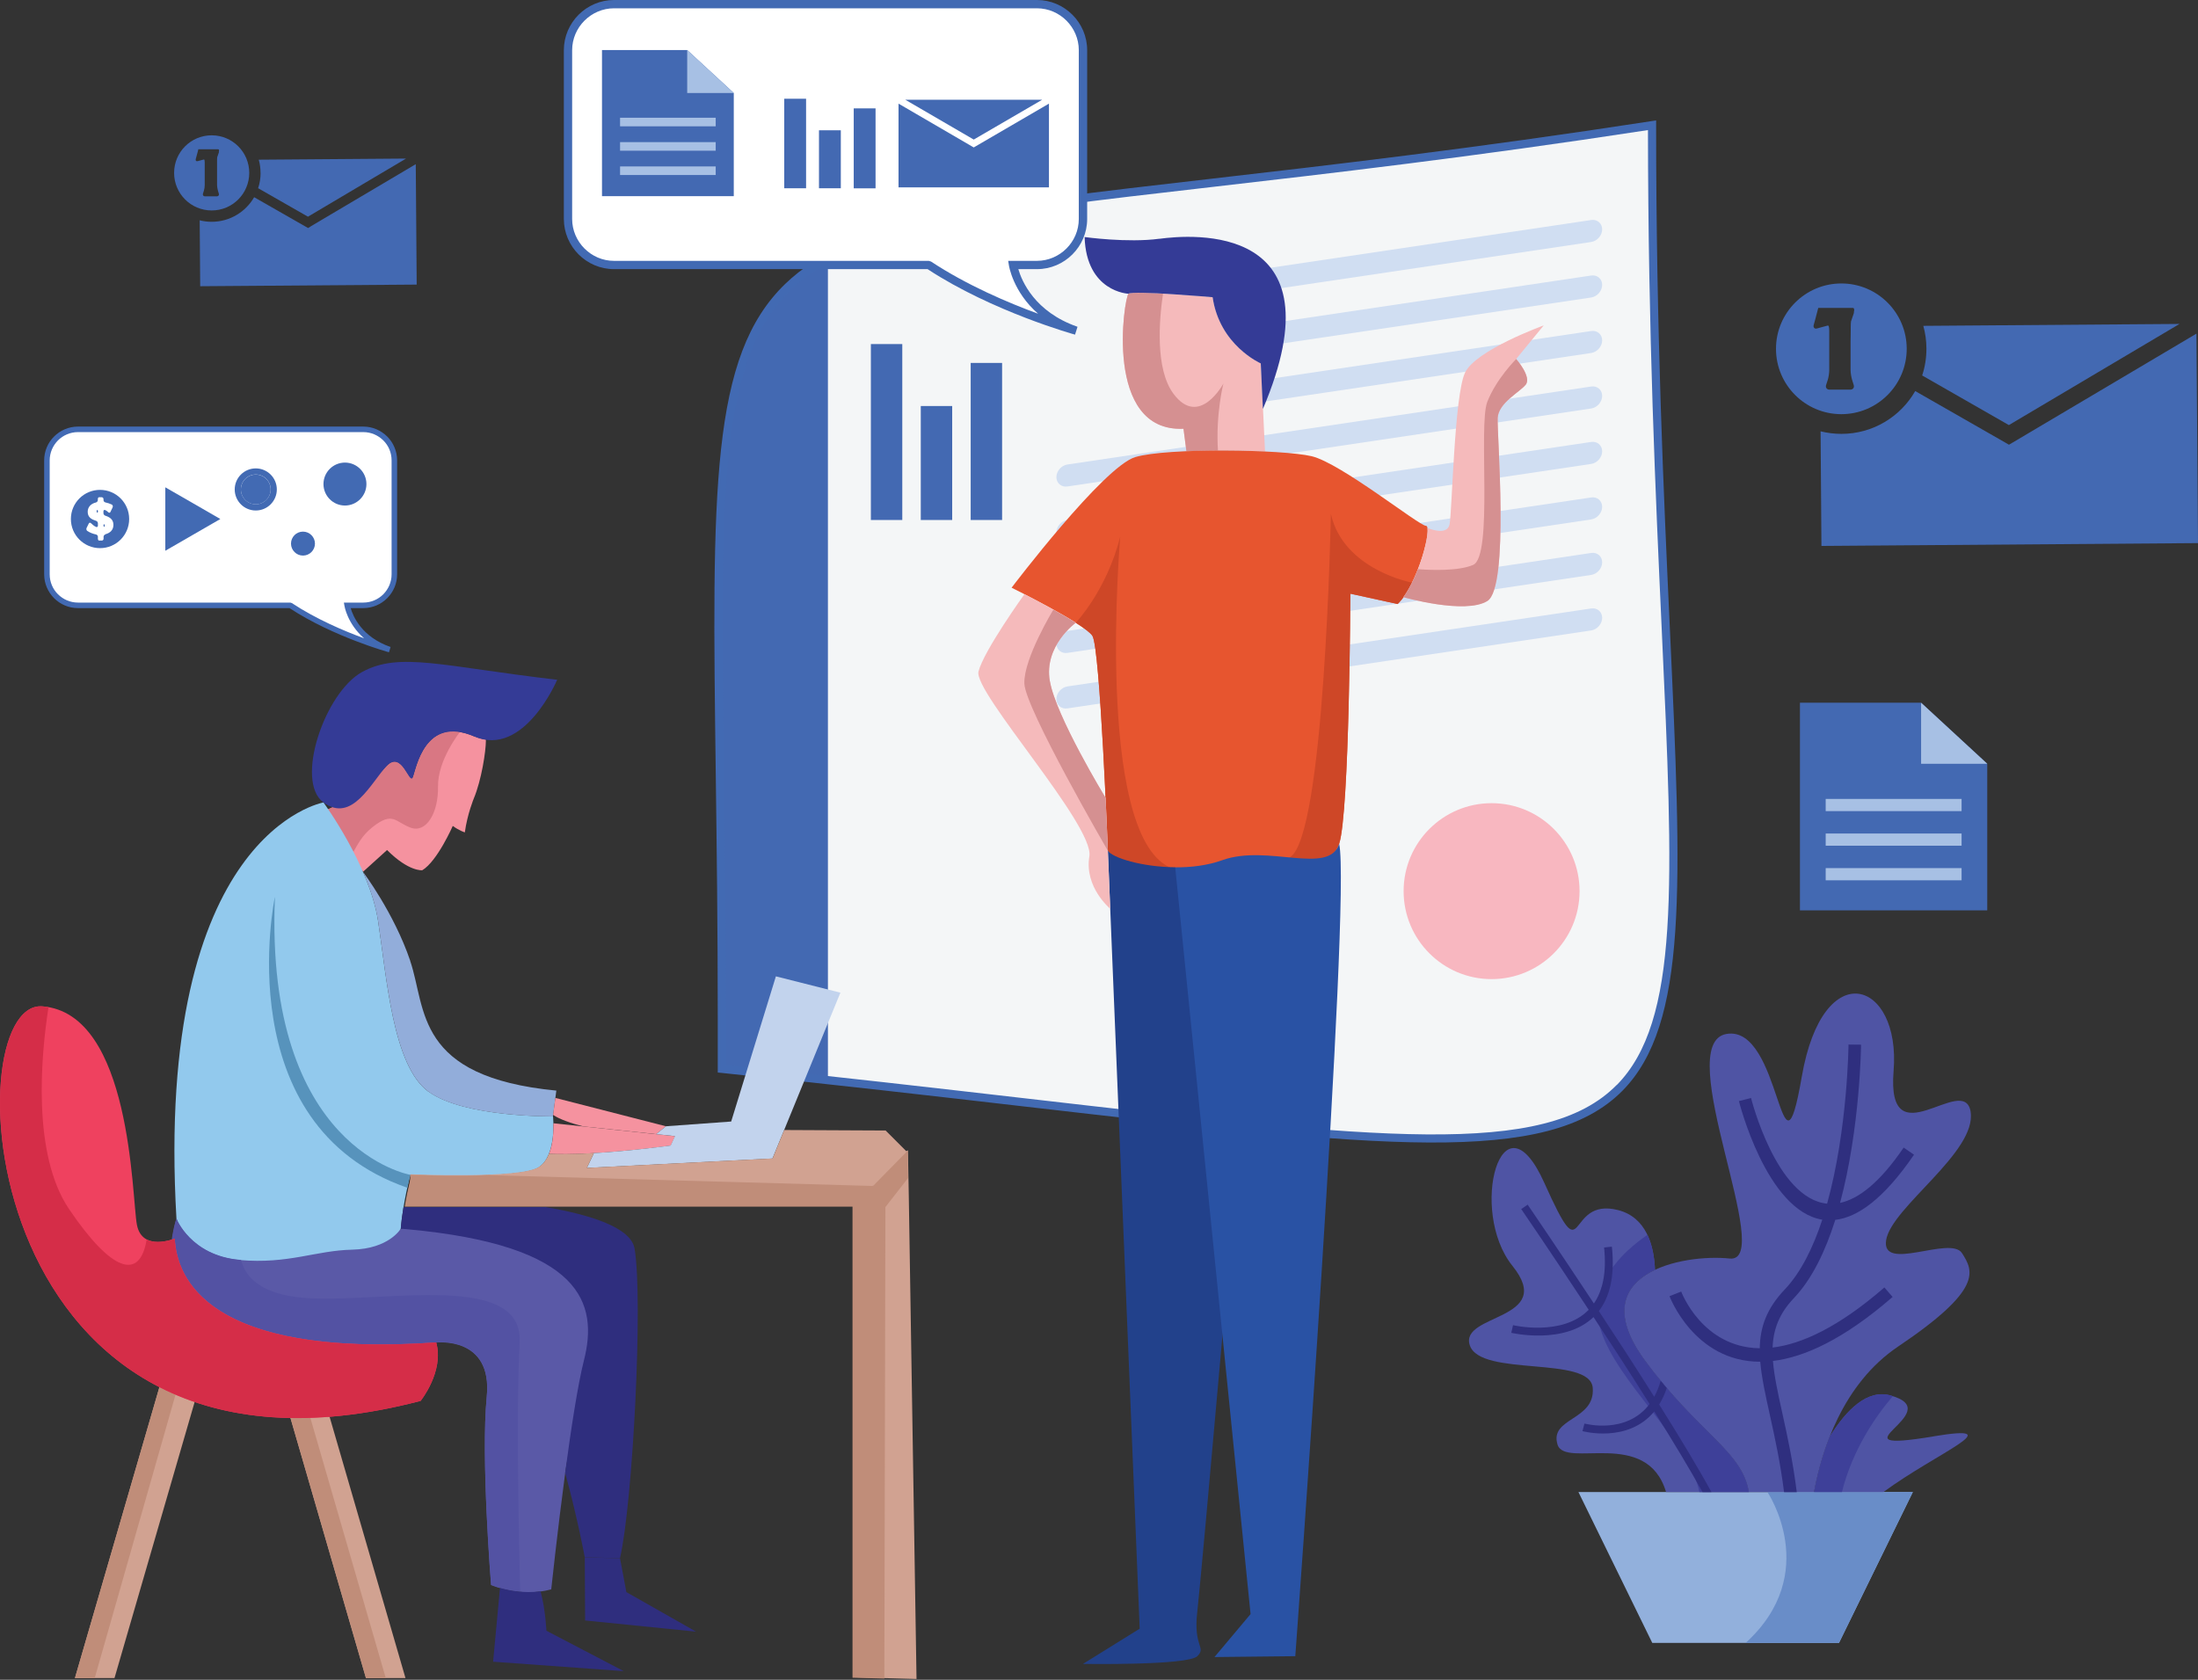 <?xml version="1.0" encoding="UTF-8"?> <svg xmlns="http://www.w3.org/2000/svg" id="Layer_2" data-name="Layer 2" viewBox="0 0 310.06 236.98"><rect x="0" y="0" width="310.06" height="236.98" fill="#333333" stroke="none"/><defs><style> .cls-1 { fill: #22418b; } .cls-1, .cls-2, .cls-3, .cls-4, .cls-5, .cls-6, .cls-7, .cls-8, .cls-9, .cls-10, .cls-11, .cls-12, .cls-13, .cls-14, .cls-15, .cls-16, .cls-17, .cls-18, .cls-19, .cls-20, .cls-21, .cls-22, .cls-23, .cls-24, .cls-25, .cls-26, .cls-27, .cls-28, .cls-29, .cls-30, .cls-31, .cls-32 { fill-rule: evenodd; } .cls-2 { fill: #5793bc; } .cls-3 { fill: #5a59a7; } .cls-4 { fill: #fff; } .cls-5 { fill: #343b96; } .cls-6 { fill: #2f2f7f; } .cls-7 { fill: #d97783; } .cls-8 { fill: #c08d79; } .cls-9 { fill: #92adda; } .cls-33, .cls-17 { fill: #a7c0e4; } .cls-10 { fill: #ce4727; } .cls-11 { fill: #92c9ed; } .cls-12 { fill: #d1a291; } .cls-13 { fill: #92b0dc; } .cls-14 { fill: #d59091; } .cls-15 { fill: #698dc8; } .cls-16 { fill: #4f54a4; } .cls-18 { fill: #ef415f; } .cls-19 { fill: #f5babb; } .cls-34, .cls-27 { fill: #4369b2; } .cls-20 { fill: #d0def2; } .cls-21 { fill: #3e4099; } .cls-22 { fill: #c2d3ed; } .cls-23 { fill: #d52d48; } .cls-24 { fill: #e7552f; } .cls-25 { fill: #f4f6f7; } .cls-35, .cls-29 { fill: #426ab3; } .cls-26 { fill: #f8b7c0; } .cls-28 { fill: #5352a3; } .cls-30 { fill: #2952a4; } .cls-31 { fill: #f5929f; } .cls-32 { fill: #2f2e7e; } </style></defs><path class="cls-12" d="M28.34,193.21c-.91-.37-5,2.92-5.85,2.48l-11.92,41.05h5.58l11.31-38.96c-.8-.27,1.64-4.26,.88-4.58Z"></path><path class="cls-12" d="M42.25,194.81c-.89,.03-.43,5.25-1.28,5.23l10.65,36.7h5.58l-10.71-36.88c-.99,.08-3.29-5.08-4.24-5.05Z"></path><path class="cls-8" d="M42.74,195.08c-.18-.18-.35-.28-.48-.27-.89,.03-.43,5.25-1.28,5.23l10.65,36.7h2.79l-10.64-36.71c.18-1.66-.25-3.36-1.04-4.94Z"></path><path class="cls-8" d="M22.49,195.69l-11.92,41.05h2.79l11.4-39.99s.67-1.13,1.38-2.71c-1.46,.83-3.14,1.91-3.65,1.65Z"></path><path class="cls-25" d="M101.83,143.92v6.88c165.89,17.23,131.21,30.78,131.21-133.13C86.26,40.29,101.83,10.87,101.83,143.92Z"></path><path class="cls-27" d="M101.83,143.92v6.88c5.18,.54,10.16,1.07,14.96,1.6V36.42c-19.59,10.71-14.96,34.95-14.96,107.5Z"></path><path class="cls-20" d="M224.46,78.01l-73.89,11c-.85,.13-1.55,.93-1.55,1.78s.7,1.45,1.55,1.32l73.89-11c.85-.13,1.55-.93,1.55-1.78s-.7-1.45-1.55-1.32Z"></path><path class="cls-20" d="M224.46,70.18l-73.89,11c-.85,.13-1.55,.93-1.55,1.78s.7,1.45,1.55,1.32l73.89-11c.85-.13,1.55-.93,1.55-1.78s-.7-1.45-1.55-1.32Z"></path><path class="cls-20" d="M224.46,85.84l-73.89,11c-.85,.13-1.55,.93-1.55,1.78s.7,1.45,1.55,1.32l73.89-11c.85-.13,1.55-.93,1.55-1.78s-.7-1.45-1.55-1.32Z"></path><path class="cls-20" d="M224.46,62.35l-73.89,11c-.85,.13-1.55,.93-1.55,1.78s.7,1.45,1.55,1.32l73.89-11c.85-.13,1.55-.93,1.55-1.78s-.7-1.45-1.55-1.32Z"></path><path class="cls-20" d="M224.46,31.04l-58.11,8.65c-.85,.13-1.55,.93-1.55,1.78s.7,1.45,1.55,1.32l58.11-8.65c.85-.13,1.55-.93,1.55-1.78s-.7-1.45-1.55-1.32Z"></path><path class="cls-20" d="M224.46,38.87l-58.11,8.65c-.85,.13-1.55,.93-1.55,1.78s.7,1.45,1.55,1.32l58.11-8.65c.85-.13,1.55-.93,1.55-1.78s-.7-1.45-1.55-1.32Z"></path><path class="cls-20" d="M224.46,54.53l-73.89,11c-.85,.13-1.55,.93-1.55,1.78s.7,1.45,1.55,1.32l73.89-11c.85-.13,1.55-.93,1.55-1.78s-.7-1.45-1.55-1.32Z"></path><path class="cls-20" d="M224.46,46.7l-58.11,8.65c-.85,.13-1.55,.93-1.55,1.78s.7,1.45,1.55,1.32l58.11-8.65c.85-.13,1.55-.93,1.55-1.78s-.7-1.45-1.55-1.32Z"></path><path class="cls-35" d="M233.62,17.67v-.68l-.67,.1c-25.24,3.89-45.67,6.24-62.2,8.14-33.06,3.8-50.63,5.82-59.96,14.8-10.59,10.19-10.35,29.06-9.82,69.29,.13,10.03,.28,21.39,.28,34.59v7.4l.52,.05c15.97,1.66,30.18,3.29,42.71,4.74,50.34,5.8,73.82,8.5,84.4-2.23,9.25-9.39,8.36-28.8,6.68-65.19-.87-18.79-1.94-42.13-1.94-71.03Zm-5.57,135.4c-10.17,10.32-33.48,7.64-83.44,1.88-12.34-1.42-26.3-3.03-42.2-4.68v-6.36c0-12.85-.15-24.41-.28-34.6-.52-39.89-.76-58.6,9.47-68.44,9.05-8.71,26.48-10.71,59.29-14.48,16.41-1.89,36.64-4.21,61.58-8.04,.02,28.54,1.08,51.71,1.94,70.4,1.66,36.06,2.55,55.3-6.35,64.33Z"></path><path class="cls-31" d="M66.91,103.89c-7.03-3.03-8.19,4.61-8.67,5.76-.48,1.15-1.52-3.88-3.7-1.58-10.23,10.8-14.93,3.58-9.72,13.64,.51,.98,5.79-.1,6.39,1.28,1.41-1.28,3.39-3.07,3.39-3.07,3.09,3.09,4.97,2.85,4.97,2.85,2.12-1.27,4.3-6.25,4.3-6.25,.91,.67,1.7,.91,1.7,.91,.36-2.61,1.27-4.79,1.27-4.79,1.09-2.61,1.7-6.67,1.7-8.13,0-.05,0-.11,0-.17-.53-.08-1.07-.23-1.63-.47Z"></path><path class="cls-7" d="M58.24,109.65c-.48,1.15-1.52-3.88-3.7-1.58-9.67,10.21-13.07,3.63-8.48,11.42,.37,.62,3.38-.17,3.81,.67,.59-1,1.15-2.27,2.7-3.49,2.85-2.24,3.15-.73,5.34,.09,2.18,.82,3.94-2,3.88-5.79-.06-3.77,3.07-7.67,3.1-7.71-5.24-.88-6.21,5.35-6.64,6.38Z"></path><path class="cls-5" d="M51.08,94.8c-5.27,2.91-9.52,15.4-5.46,18.4,4.06,3,6.73-2.82,8.91-5.12,2.18-2.3,3.21,2.73,3.7,1.58,.48-1.15,1.64-8.79,8.67-5.76,7.03,3.03,11.7-8,11.7-8-16.19-1.88-22.25-4-27.53-1.09Z"></path><path class="cls-11" d="M60.48,154.04c-5.09-3.64-5.94-16.25-7.15-24.13-1.21-7.88-7.7-16.7-7.7-16.7,0,0-23.89,4.15-20.74,58.72,0,0,1.93,6.42,8.85,7.03,6.91,.61,10.73-.73,15.95-.85,5.21-.12,6.85-4.77,6.85-4.77,.29-3.62,1.34-7.6,1.34-7.6,0,0,15.4,.67,18.07-1.03s2.06-7.22,2.06-7.22c0,0-12.43,.18-17.52-3.46Z"></path><path class="cls-2" d="M38.77,126.57s-6.79,32.14,18.68,40.99c.24-1.1,.43-1.82,.43-1.82,0,0-20.56-3.52-19.1-39.17Z"></path><path class="cls-9" d="M57.87,135.55c-2.3-6.79-6.66-12.54-6.66-12.54h0c.96,2.22,1.76,4.6,2.12,6.9,1.21,7.88,2.06,20.49,7.15,24.13,5.09,3.64,17.52,3.46,17.52,3.46l.48-3.64c-20.01-1.94-18.31-11.52-20.62-18.31Z"></path><path class="cls-3" d="M58.74,172.06c-.41-.04-1.79,1.32-2.21,1.29,0,0-1.64,2.83-6.85,2.95-5.21,.12-8.97,2.06-15.89,1.46-6.91-.61-8.91-5.82-8.91-5.82,0,0-4.6,13.7,10.62,18.37,5.46,1.68,14.85-.13,26.01-.9,0,0,8-.97,7.15,7.64-.85,8.61,.61,26.56,.61,26.56,0,0,4.12,1.82,8.49,.61,0,0,.86-8.11,1.98-16.51,.81-6.09,4.37-13.48,5.24-16.9,2.03-7.99-1.73-16.46-26.23-18.73Z"></path><path class="cls-28" d="M73.3,189.38c.61-10.67-21.71-4.97-31.77-6.43-5.22-.75-7.01-3.11-7.53-5.2l-.2-.02c-6.91-.61-8.91-5.82-8.91-5.82,0,0-4.87,13.77,8.57,18.69,5.5,2.02,15.79-.38,28.06-1.23,0,0,8-.97,7.15,7.64-.85,8.61,.61,26.56,.61,26.56,0,0,1.71,.76,4.1,.97,0,0-.68-24.5-.07-35.17Z"></path><path class="cls-32" d="M76.91,170.29h-19.99c-.16,.98-.31,2.03-.39,3.05h0c.32,.03,.63,.05,.95,.08,24.69,2.27,26.93,10.49,24.89,18.51-.87,3.44-1.83,9.74-2.65,15.87,1.74,6.29,2.77,11.9,2.77,11.9l4.97,.12c1.82-7.88,3.27-36.5,2.06-43.66-.5-2.97-6.17-4.78-12.61-5.88Z"></path><path class="cls-18" d="M61.51,189.39c-32.29,2.23-36.61-9.18-36.85-14.66h0s-4.62,1.92-5.35-1.96c-.73-3.88-.73-29.83-13.34-30.8-12.61-.97-9.7,72.15,53.36,55.66,0,0,3.35-4.16,2.2-8.25h-.01Z"></path><path class="cls-23" d="M61.51,189.39c-13.17,.91-21.68-.45-27.17-2.75-7.97-3.34-9.54-8.66-9.69-11.91h0s-2.35,.98-3.96,.13c-.96,5.84-4.92,4.61-10.94-4.27-5.26-7.76-3.97-21.67-2.91-28.5-.29-.05-.57-.09-.87-.11-12.61-.97-9.7,72.15,53.36,55.66,0,0,3.35-4.16,2.2-8.25h-.01Z"></path><path class="cls-31" d="M77.43,162.78c6.38,.33,17.19-1.16,17.19-1.16l.61-1.33-17.16-1.82c.02,1.08-.04,2.86-.63,4.32Z"></path><path class="cls-31" d="M78.03,157.29c.89,.61,2.47,1.16,4.24,1.62l10.29,1.09,1.38-1.11-15.6-4-.32,2.4Z"></path><path class="cls-22" d="M103.16,158.22l-9.22,.67-1.38,1.11,2.65,.28-.61,1.33s-5.41,.75-10.83,1.07l-.99,2.09,26.19-1.33,9.58-23.4-9.1-2.3-6.31,20.49Z"></path><path class="cls-12" d="M127.84,162.4l-2.91-2.91-14.31-.07-1.64,4.01-26.19,1.33,.99-2.09h.02c-2.25,.13-4.5,.19-6.38,.1l-.03,.07h0s0,.02,0,.02c-.02,.04-.04,.08-.05,.12h0s0,0,0,0h0c-.02,.05-.04,.09-.06,.13h0s0,0,0,0h0s-.04,.08-.05,.12l-.02,.03s-.04,.07-.06,.1v.02s-.05,.08-.08,.11v.02s-.06,.07-.08,.11v.02s-.06,.07-.08,.1h0s0,.01,0,.01c-.03,.04-.05,.07-.08,.11h0s0,.01,0,.01c-.03,.03-.05,.07-.08,.1h-.01s-.06,.08-.09,.11h0s0,0,0,0c-.03,.03-.06,.07-.09,.1h-.01s-.06,.07-.09,.1h-.01s-.07,.07-.1,.1c-.04,.03-.07,.06-.11,.09h0c-.08,.06-.16,.12-.24,.17-2.67,1.7-18.07,1.03-18.07,1.03h0s0,0,0,0h0s0,0,0,0h0s0,0,0,0h0s0,0,0,0h0s0,0,0,0h0s0,0,0,0h0s0,.01,0,.01h0s0,0,0,0h0s0,.01,0,.01h0s0,.01,0,.01h0s0,.01,0,.01h0s0,.02,0,.02h0s0,.01,0,.01h0s0,.02,0,.02h0s0,.02,0,.02h0s0,.03,0,.03h0s0,.02,0,.02h0s0,.03,0,.03v.02s0,.02,0,.02v.02s0,0,0,0v.02s0,.02,0,.02v.02s0,0,0,0h0s0,.03,0,.03v.02s0,0,0,0h0s0,.03,0,.03v.02s0,0,0,0h0s0,.03,0,.03v.02s0,.01,0,.01h0s0,.03,0,.03v.02s0,.02,0,.02h0s0,.03,0,.03v.03s-.01,.03-.01,.03v.03s-.01,.03-.01,.03v.02s0,0,0,0v.03s-.01,.03-.01,.03v.03s-.01,.03-.01,.03v.03s-.02,.06-.02,.06v.03s-.01,.03-.01,.03h0s0,.03,0,.03v.03c-.2,.84-.47,2.08-.7,3.46h63.16v66.46l8.97,.24-1.09-68.15-.12-6.43Z"></path><path class="cls-8" d="M123.02,167.31l-54.07-1.53c-5.14,.21-11.08-.05-11.08-.05h0s0,0,0,0h0s0,0,0,0h0s0,0,0,0h0s0,0,0,0h0s0,0,0,0h0s0,0,0,0h0s0,.01,0,.01h0s0,0,0,0h0s0,.01,0,.01h0s0,.01,0,.01h0s0,.01,0,.01h0s0,.02,0,.02h0s0,.01,0,.01h0s0,.02,0,.02h0s0,.02,0,.02h0s0,.03,0,.03h0s0,.02,0,.02h0s0,.03,0,.03v.02s0,.02,0,.02v.02s0,0,0,0v.02s0,.02,0,.02v.02s0,0,0,0h0s0,.03,0,.03v.02s0,0,0,0h0s0,.03,0,.03v.02s0,0,0,0h0s0,.03,0,.03v.02s0,.01,0,.01h0s0,.03,0,.03v.02s0,.02,0,.02h0s0,.03,0,.03v.03s-.01,.03-.01,.03v.03s-.01,.03-.01,.03v.02s0,0,0,0v.03s-.01,.03-.01,.03v.03s-.01,.03-.01,.03v.03s-.02,.06-.02,.06v.03s-.01,.03-.01,.03h0s0,.03,0,.03v.03c-.2,.84-.47,2.08-.7,3.46h63.16v66.46l4.49,.12,.15-66.52,3.2-4.1-.07-3.84-4.82,4.91Z"></path><path class="cls-19" d="M171.07,41.92s-11.28-.97-11.88-.49c-.61,.49-3.56,19.57,7.76,19.04l.41,3.17c3.54-.15,7.64-.12,11.09,.04l-.59-12.43s-5.82-2.55-6.79-9.34Z"></path><path class="cls-14" d="M165.55,55.57c-2.64-3.52-2.02-10.55-1.49-14.14-2.43-.13-4.61-.19-4.87,.02-.61,.49-3.56,19.57,7.76,19.04l.41,3.17c1.42-.06,2.93-.09,4.45-.1-.33-5.2,.77-9.45,.77-9.45,0,0-3.4,6.31-7.03,1.46Z"></path><path class="cls-5" d="M163.55,33.68c-4.49,.61-10.55-.24-10.55-.24,.24,7.76,6.18,8,6.18,8,.61-.49,11.88,.49,11.88,.49,.97,6.79,6.79,9.34,6.79,9.34l.3,6.43c11.22-26.44-10.13-24.62-14.61-24.01Z"></path><path class="cls-24" d="M201.15,74.18c-.97,0-12.01-8.85-16.13-9.82-4.12-.97-20.37-1.21-24.86,.12-4.49,1.33-17.46,18.43-17.46,18.43,0,0,10.31,5.09,11.4,6.79,1.09,1.7,2.18,30.32,2.18,30.32,.85,1.46,9.22,8.13,15.64,5.82,6.43-2.3,15.52-2.3,16.98-6.79,1.46-4.49,1.58-35.29,1.58-35.29l6.67,1.46c2.91-2.79,4.97-11.04,4-11.04Z"></path><path class="cls-10" d="M164.95,122.34c-10.54-5.02-6.92-46.64-6.92-46.64-1.94,7.64-6.28,12.16-6.28,12.16,1.17,.74,2.07,1.41,2.35,1.84,1.09,1.7,2.18,30.32,2.18,30.32,.72,1.23,6.77,6.16,12.51,6.3-.43-1.51-1.62-2.92-3.84-3.98Z"></path><path class="cls-10" d="M187.74,72.54s-.86,45.79-5.82,48.42c-.88,.46-1.12,1.41-.87,2.6,3.81-.89,7.04-2,7.86-4.52,1.46-4.49,1.58-35.29,1.58-35.29l6.67,1.46c.75-.72,1.44-1.8,2.04-3.01,0,0-9.65-1.78-11.45-9.66Z"></path><path class="cls-1" d="M156.28,120.02l4.49,109.75-8,4.97s14.79,.24,16.13-1.09c1.33-1.33-.61-1.21,0-6.31,.27-2.31,1.85-19.71,3.55-38.98l2.62-40.41-9.28-25.6c-4.68-.03-8.93-1.35-9.5-2.34Z"></path><path class="cls-30" d="M172.4,121.36c-2.07,.74-4.4,1.02-6.62,1l10.63,105.35-5.09,6.06,11.4-.12s7.88-106.96,6.19-114.6c-1.46,4.49-10.07,0-16.49,2.3Z"></path><path class="cls-19" d="M206.66,52.59c-1.52,3.21-1.82,19.71-2.18,21.4-.36,1.7-3.12,.49-3.12,.49h0c.24,1.35-1.25,6.83-3.39,9.76h0s8.69,2.48,11.84,.54c3.15-1.94,1.33-23.71,1.46-25.83,.12-2.12,3.03-3.58,3.94-4.67,.91-1.09-1.33-3.64-1.33-3.64l3.88-4.73s-9.58,3.46-11.1,6.67Z"></path><path class="cls-14" d="M209.8,56.71c-1.28,3.29,.86,21.76-2,22.99-2.04,.87-5.79,.75-7.78,.6-.56,1.44-1.26,2.87-2.05,3.95h0s8.69,2.48,11.84,.54c3.15-1.94,1.33-23.71,1.46-25.83,.12-2.12,3.03-3.58,3.94-4.67,.91-1.09-1.33-3.64-1.33-3.64,0,0-2.8,2.77-4.08,6.05Z"></path><polygon class="cls-19" points="157.56 120.9 157.56 120.9 157.53 120.88 157.56 120.9"></polygon><path class="cls-19" d="M155.95,112.55s-7.02-11.51-7.86-16.48c-.85-4.97,3.65-8.2,3.66-8.21-2.17-1.38-5.29-3.03-7.24-4.03,0,0-5.75,7.99-6.48,10.91-.73,2.91,16.37,21.71,15.64,26.07s2.94,7.39,2.94,7.39h0s-.33-8.17-.33-8.17c0,0-.12-3.17-.32-7.47Z"></path><path class="cls-14" d="M148.09,96.07c-.85-4.97,3.65-8.2,3.66-8.21-.93-.59-2.04-1.23-3.16-1.85,0,0-4.21,6.91-4.09,10.42,.12,3.52,11.78,23.59,11.78,23.59,0,0-.12-3.17-.32-7.47,0,0-7.02-11.51-7.86-16.48Z"></path><path class="cls-32" d="M76.25,224.5c-2.33,.31-4.44-.11-5.72-.48l-.97,10.41,18.43,1.33-10.91-5.7s-.13-3.02-.83-5.57Z"></path><polygon class="cls-32" points="87.46 219.83 82.49 219.71 82.54 228.61 98.19 230.19 88.36 224.61 87.46 219.83"></polygon><path class="cls-4" d="M146.27,.58h-59.65c-3.57,0-6.49,2.92-6.49,6.49V30.89c0,3.57,2.92,6.49,6.49,6.49h44.4c9.1,6.02,20.78,9.26,20.78,9.26-7.9-2.73-8.9-9.26-8.9-9.26h3.37c3.57,0,6.49-2.92,6.49-6.49V7.08c0-3.57-2.92-6.49-6.49-6.49Z"></path><path class="cls-35" d="M146.27,0h-59.65c-1.95,0-3.72,.8-5,2.08-1.28,1.28-2.08,3.05-2.08,5V30.89c0,1.95,.8,3.72,2.08,5s3.05,2.08,5,2.08h44.23c9.16,6.01,20.76,9.23,20.8,9.24l.35-1.11h-.03s0-.01,0-.01c-6.02-2.1-7.83-6.44-8.32-8.12h2.63c1.95,0,3.72-.8,5-2.08,1.28-1.28,2.08-3.05,2.08-5V7.08c0-1.95-.8-3.72-2.08-5-1.28-1.28-3.05-2.08-5-2.08Zm5.91,30.89c0,1.63-.67,3.1-1.74,4.17-1.07,1.07-2.55,1.74-4.17,1.74h-4.05l.11,.68s.57,3.7,4.11,6.78c-4.18-1.53-10.03-4.01-15.1-7.36l-.32-.1h-44.4c-1.63,0-3.1-.67-4.17-1.74-1.07-1.07-1.74-2.55-1.74-4.17V7.08c0-1.63,.67-3.1,1.74-4.17,1.07-1.07,2.55-1.74,4.17-1.74h59.65c1.63,0,3.1,.67,4.17,1.74,1.07,1.07,1.74,2.55,1.74,4.17V30.89Z"></path><polygon class="cls-27" points="84.92 7.06 84.92 27.67 103.51 27.67 103.51 13.12 96.94 7.06 84.92 7.06"></polygon><polygon class="cls-17" points="96.94 13.12 103.51 13.12 96.94 7.06 96.94 13.12"></polygon><rect class="cls-33" x="87.47" y="23.48" width="13.49" height="1.21"></rect><rect class="cls-33" x="87.47" y="20.05" width="13.49" height="1.21"></rect><rect class="cls-33" x="87.47" y="16.61" width="13.49" height="1.21"></rect><rect class="cls-34" x="110.63" y="13.93" width="3.08" height="12.63"></rect><rect class="cls-34" x="120.43" y="15.29" width="3.08" height="11.28"></rect><rect class="cls-34" x="115.53" y="18.38" width="3.08" height="8.18"></rect><polygon class="cls-27" points="137.36 19.69 147.02 14.07 127.7 14.07 137.36 19.69"></polygon><polygon class="cls-27" points="137.36 20.8 137.12 20.66 126.75 14.62 126.75 26.43 147.97 26.43 147.97 14.62 137.6 20.66 137.36 20.8"></polygon><rect class="cls-34" x="122.85" y="48.54" width="4.43" height="24.82"></rect><rect class="cls-34" x="129.89" y="57.28" width="4.43" height="16.08"></rect><rect class="cls-34" x="136.93" y="51.2" width="4.43" height="22.16"></rect><path class="cls-26" d="M210.41,113.31c-6.85,0-12.41,5.56-12.41,12.41s5.56,12.41,12.41,12.41,12.41-5.56,12.41-12.41-5.56-12.41-12.41-12.41Z"></path><path class="cls-4" d="M51.25,60.58H11c-2.41,0-4.38,1.97-4.38,4.38v16.07c0,2.41,1.97,4.38,4.38,4.38h29.96c6.14,4.06,14.02,6.25,14.02,6.25-5.33-1.84-6-6.25-6-6.25h2.27c2.41,0,4.38-1.97,4.38-4.38v-16.07c0-2.41-1.97-4.38-4.38-4.38Z"></path><path class="cls-35" d="M51.25,60.18H11c-1.31,0-2.51,.54-3.37,1.4-.87,.86-1.4,2.06-1.4,3.37v16.07c0,1.31,.54,2.51,1.4,3.37,.87,.87,2.06,1.4,3.37,1.4h29.84c6.18,4.06,14.01,6.23,14.03,6.23l.23-.75h-.02s0,0,0,0c-4.06-1.41-5.29-4.35-5.61-5.48h1.78c1.31,0,2.51-.54,3.37-1.4,.87-.87,1.4-2.06,1.4-3.37v-16.07c0-1.31-.54-2.51-1.4-3.37-.87-.86-2.06-1.4-3.37-1.4Zm3.99,20.84c0,1.1-.45,2.09-1.17,2.82-.72,.72-1.72,1.17-2.82,1.17h-2.74l.08,.46s.38,2.49,2.77,4.58c-2.82-1.03-6.77-2.71-10.19-4.97l-.22-.07H11c-1.1,0-2.09-.45-2.82-1.17s-1.17-1.72-1.17-2.82v-16.07c0-1.1,.45-2.09,1.17-2.82,.72-.72,1.72-1.17,2.82-1.17H51.25c1.1,0,2.09,.45,2.82,1.17s1.17,1.72,1.17,2.82v16.07Z"></path><path class="cls-29" d="M14.11,69.11c-2.27,0-4.11,1.84-4.11,4.11s1.84,4.11,4.11,4.11,4.11-1.84,4.11-4.11-1.84-4.11-4.11-4.11Zm.77,6.28c-.14,.03-.27,.18-.27,.33v.27c0,.15-.1,.27-.24,.27h-.4c-.09,0-.16-.12-.16-.27v-.27c0-.15-.12-.29-.27-.32-.44-.09-.88-.26-1.23-.5-.12-.08-.16-.27-.1-.41l.31-.63c.07-.14,.2-.15,.31-.05,.23,.22,.46,.41,.72,.53,.14,.06,.26-.03,.26-.18v-.34c0-.15-.12-.31-.27-.35-.59-.18-1.17-.47-1.17-1.26,0-.67,.44-1.15,1.16-1.32,.15-.04,.27-.18,.27-.33v-.14c0-.15,.07-.27,.16-.27h.4c.13,0,.24,.12,.24,.27v.14c0,.15,.12,.29,.27,.32,.32,.07,.63,.17,.9,.3,.13,.07,.18,.25,.12,.39l-.31,.65c-.07,.14-.19,.15-.3,.05-.12-.12-.27-.23-.43-.31-.14-.07-.26,.02-.26,.17v.27c0,.15,.12,.31,.26,.35,.58,.19,1.15,.5,1.15,1.3,0,.71-.47,1.15-1.14,1.32Z"></path><path class="cls-29" d="M13.68,71.96s-.05,.1-.05,.16c0,.07,.02,.12,.05,.18,.06,.08,.14,0,.14-.15h0c0-.16-.08-.26-.14-.18Z"></path><path class="cls-29" d="M14.61,74.13h0c0,.16,.07,.25,.12,.17,.03-.05,.04-.1,.04-.16,0-.06-.01-.12-.05-.16-.05-.08-.12,0-.12,.16Z"></path><polygon class="cls-29" points="23.32 68.75 23.32 73.22 23.32 77.7 27.2 75.46 31.08 73.22 27.2 70.98 23.32 68.75"></polygon><path class="cls-29" d="M36.08,66.95c-1.16,0-2.1,.94-2.1,2.1s.94,2.1,2.1,2.1,2.1-.94,2.1-2.1-.94-2.1-2.1-2.1Z"></path><path class="cls-29" d="M36.08,66.08c-1.64,0-2.97,1.33-2.97,2.97s1.33,2.97,2.97,2.97,2.97-1.33,2.97-2.97-1.33-2.97-2.97-2.97Zm0,5.06c-1.16,0-2.1-.94-2.1-2.1s.94-2.1,2.1-2.1,2.1,.94,2.1,2.1-.94,2.1-2.1,2.1Z"></path><path class="cls-29" d="M42.74,75c-.94,0-1.69,.76-1.69,1.69s.76,1.69,1.69,1.69,1.69-.76,1.69-1.69-.76-1.69-1.69-1.69Z"></path><path class="cls-29" d="M48.66,65.26c-1.67,0-3.03,1.36-3.03,3.03s1.36,3.03,3.03,3.03,3.03-1.36,3.03-3.03-1.36-3.03-3.03-3.03Z"></path><polygon class="cls-13" points="244.44 210.49 222.66 210.49 233.08 231.78 234.02 231.78 258.47 231.78 259.41 231.78 269.83 210.49 248.05 210.49 244.44 210.49"></polygon><path class="cls-15" d="M246.25,231.78h13.17l10.42-21.29h-20.52s7.73,11.44-3.07,21.29Z"></path><path class="cls-16" d="M277.99,156.85c-.93-5.67-11.91,6.94-10.87-5.78,1.04-12.72-9.94-16.54-12.95,.81-3.01,17.34-2.78-7.4-10.64-6.01-7.86,1.39,7.05,32.38,.46,31.68-6.59-.69-21.05,2.08-11.91,14.45,7.63,10.33,13.64,12.68,14.61,18.49h9.21c1.08-5.87,4.01-15.24,11.85-20.52,12.03-8.09,10.64-10.64,9.02-13.18-1.62-2.54-11.45,2.78-10.7-1.85,.75-4.63,12.83-12.43,11.91-18.1Z"></path><path class="cls-6" d="M258.86,172.1c3.15-.35,6.85-2.92,11.14-9.2l-1.46-1c-3.4,4.99-6.39,7.25-8.97,7.8,2.85-10.62,2.96-22.27,2.96-22.32l-1.77-.02s-.11,11.99-3.02,22.45c-7.19-.72-10.71-14.85-10.73-14.91l-1.71,.44c.02,.06,3.85,15.44,11.76,16.73-1.28,3.89-2.99,7.42-5.3,9.85-2.55,2.68-3.47,5.3-3.52,8.29-8.14-.11-11.07-7.97-11.08-8l-1.65,.65s3.46,9.26,12.8,9.25c.19,2.24,.74,4.72,1.37,7.58,.68,3.08,1.46,6.62,1.99,10.82h1.79c-.54-4.37-1.35-8.03-2.05-11.2-.61-2.78-1.14-5.17-1.31-7.31,4.4-.53,9.96-3.02,16.88-9.03l-1.16-1.34c-6.52,5.66-11.71,7.99-15.77,8.48,.1-2.55,.91-4.77,3-6.97,2.59-2.72,4.47-6.7,5.84-11.03Z"></path><path class="cls-16" d="M232.08,192c-5.14-6.96-2.81-10.88,1.38-12.86-.15-3.52-1.25-7.4-5.19-8.42-7.63-1.97-4.39,9.6-10.41-3.82-6.01-13.41-10.75,3.93-4.51,11.68,6.24,7.75-7.52,6.71-6.01,11.22,1.5,4.51,17,1.39,17.34,6.01,.35,4.63-6.13,4.16-4.97,7.98,1.05,3.47,12.59-2.42,15.31,6.7h11.68c-.97-5.81-6.98-8.16-14.61-18.49Z"></path><path class="cls-21" d="M232.08,192c-5.14-6.96-2.81-10.88,1.38-12.86-.07-1.68-.36-3.44-1.06-4.93-3.49,2.38-8.55,7.07-6.6,13.39,2.29,7.41,12.38,15.61,13.93,22.89h6.97c-.97-5.81-6.98-8.16-14.61-18.49Z"></path><path class="cls-16" d="M272.78,202.64c-15.38,2.54,2.43-3.47-6.13-5.78-3.22-.87-6.15,1.97-8.55,5.84-1.11,2.83-1.79,5.56-2.2,7.79h9.79c7.6-5.59,18.16-9.69,7.09-7.86Z"></path><path class="cls-21" d="M258.1,202.7c-1.11,2.83-1.79,5.56-2.2,7.79h3.93c1.51-6.03,4.8-10.74,7.19-13.53-.12-.04-.24-.07-.37-.11-3.22-.87-6.15,1.97-8.55,5.84Z"></path><path class="cls-6" d="M235.12,195.83c-.28-.33-.57-.68-.86-1.03-.24,.86-.55,1.6-.91,2.25-2.56-4.07-5.28-8.26-7.81-12.09,1.46-1.89,2.3-4.76,1.84-9.09l-1.1,.12c.39,3.68-.26,6.2-1.44,7.9-5.15-7.81-9.31-13.89-9.34-13.94l-.91,.62s4.29,6.27,9.52,14.21c-3.72,3.82-10.65,2.18-10.68,2.17l-.24,1.08s7.45,1.76,11.6-2.22c2.57,3.9,5.33,8.16,7.91,12.26-3.3,4.38-9.17,2.76-9.19,2.76l-.28,1.07s6.4,1.76,10.13-2.78c2.62,4.18,5.02,8.16,6.8,11.37h1.26c-1.88-3.44-4.51-7.78-7.37-12.35,.41-.66,.78-1.43,1.07-2.32Z"></path><path class="cls-27" d="M283.99,62.39l-.6,.35-.6-.35-12.62-7.22c-2.07,3.61-5.96,6.04-10.42,6.04-1.01,0-1.99-.13-2.93-.36l.12,16.17,53.12-.4-.22-29.55-25.85,15.32Z"></path><path class="cls-27" d="M271.75,49.21c0,1.31-.21,2.58-.6,3.76l12.23,7,24.07-14.27-36.14,.27c.29,1.03,.44,2.11,.44,3.23Z"></path><path class="cls-27" d="M259.75,39.99c-5.09,0-9.22,4.13-9.22,9.22s4.13,9.22,9.22,9.22,9.22-4.13,9.22-9.22-4.13-9.22-9.22-9.22Zm1.79,4.1l-.35,1.03-.07,.18c-.03,.12-.05,.51-.05,.89v.56l-.02,1.41v4.05c0,.38,.1,.99,.21,1.36l.23,.74c.12,.36-.1,.66-.48,.66h-2.93c-.38,0-.6-.3-.48-.66l.23-.71c.12-.36,.21-.98,.21-1.36v-5.61c0-.38-.07-.69-.13-.69h-.12s-.31,.08-.68,.18l-.76,.21c-.36,.12-.6-.12-.5-.48,.15-.51,.33-1.21,.46-1.72l.18-.69h4.88c.2,0,.25,.28,.13,.65Z"></path><path class="cls-27" d="M36.76,24.39c0,.76-.12,1.48-.35,2.16l7.03,4.02,13.84-8.2-20.78,.16c.17,.59,.25,1.21,.25,1.86Z"></path><path class="cls-27" d="M43.8,31.97l-.34,.2-.35-.2-7.26-4.15c-1.19,2.07-3.43,3.47-5.99,3.47-.58,0-1.15-.07-1.69-.21l.07,9.3,30.54-.23-.13-16.99-14.86,8.8Z"></path><path class="cls-27" d="M29.86,19.09c-2.93,0-5.3,2.37-5.3,5.3s2.37,5.3,5.3,5.3,5.3-2.37,5.3-5.3-2.37-5.3-5.3-5.3Zm1.03,2.36l-.2,.59-.04,.1c-.02,.07-.03,.29-.03,.51v1.13s0,2.33,0,2.33c0,.22,.06,.57,.12,.78l.13,.43c.07,.21-.06,.38-.28,.38h-1.68c-.22,0-.34-.17-.28-.38l.13-.41c.07-.21,.12-.56,.12-.78v-3.22c0-.22-.04-.4-.08-.4h-.07s-.18,.05-.39,.1l-.44,.12c-.21,.07-.34-.07-.29-.28,.09-.29,.19-.69,.27-.99l.1-.4h2.81c.11,0,.14,.16,.08,.37Z"></path><polygon class="cls-27" points="253.91 99.14 253.91 128.43 280.33 128.43 280.33 107.75 271 99.14 253.91 99.14"></polygon><polygon class="cls-17" points="271 107.75 280.33 107.75 271 99.14 271 107.75"></polygon><rect class="cls-33" x="257.54" y="122.47" width="19.17" height="1.72"></rect><rect class="cls-33" x="257.54" y="117.59" width="19.17" height="1.72"></rect><rect class="cls-33" x="257.54" y="112.71" width="19.17" height="1.72"></rect></svg> 
